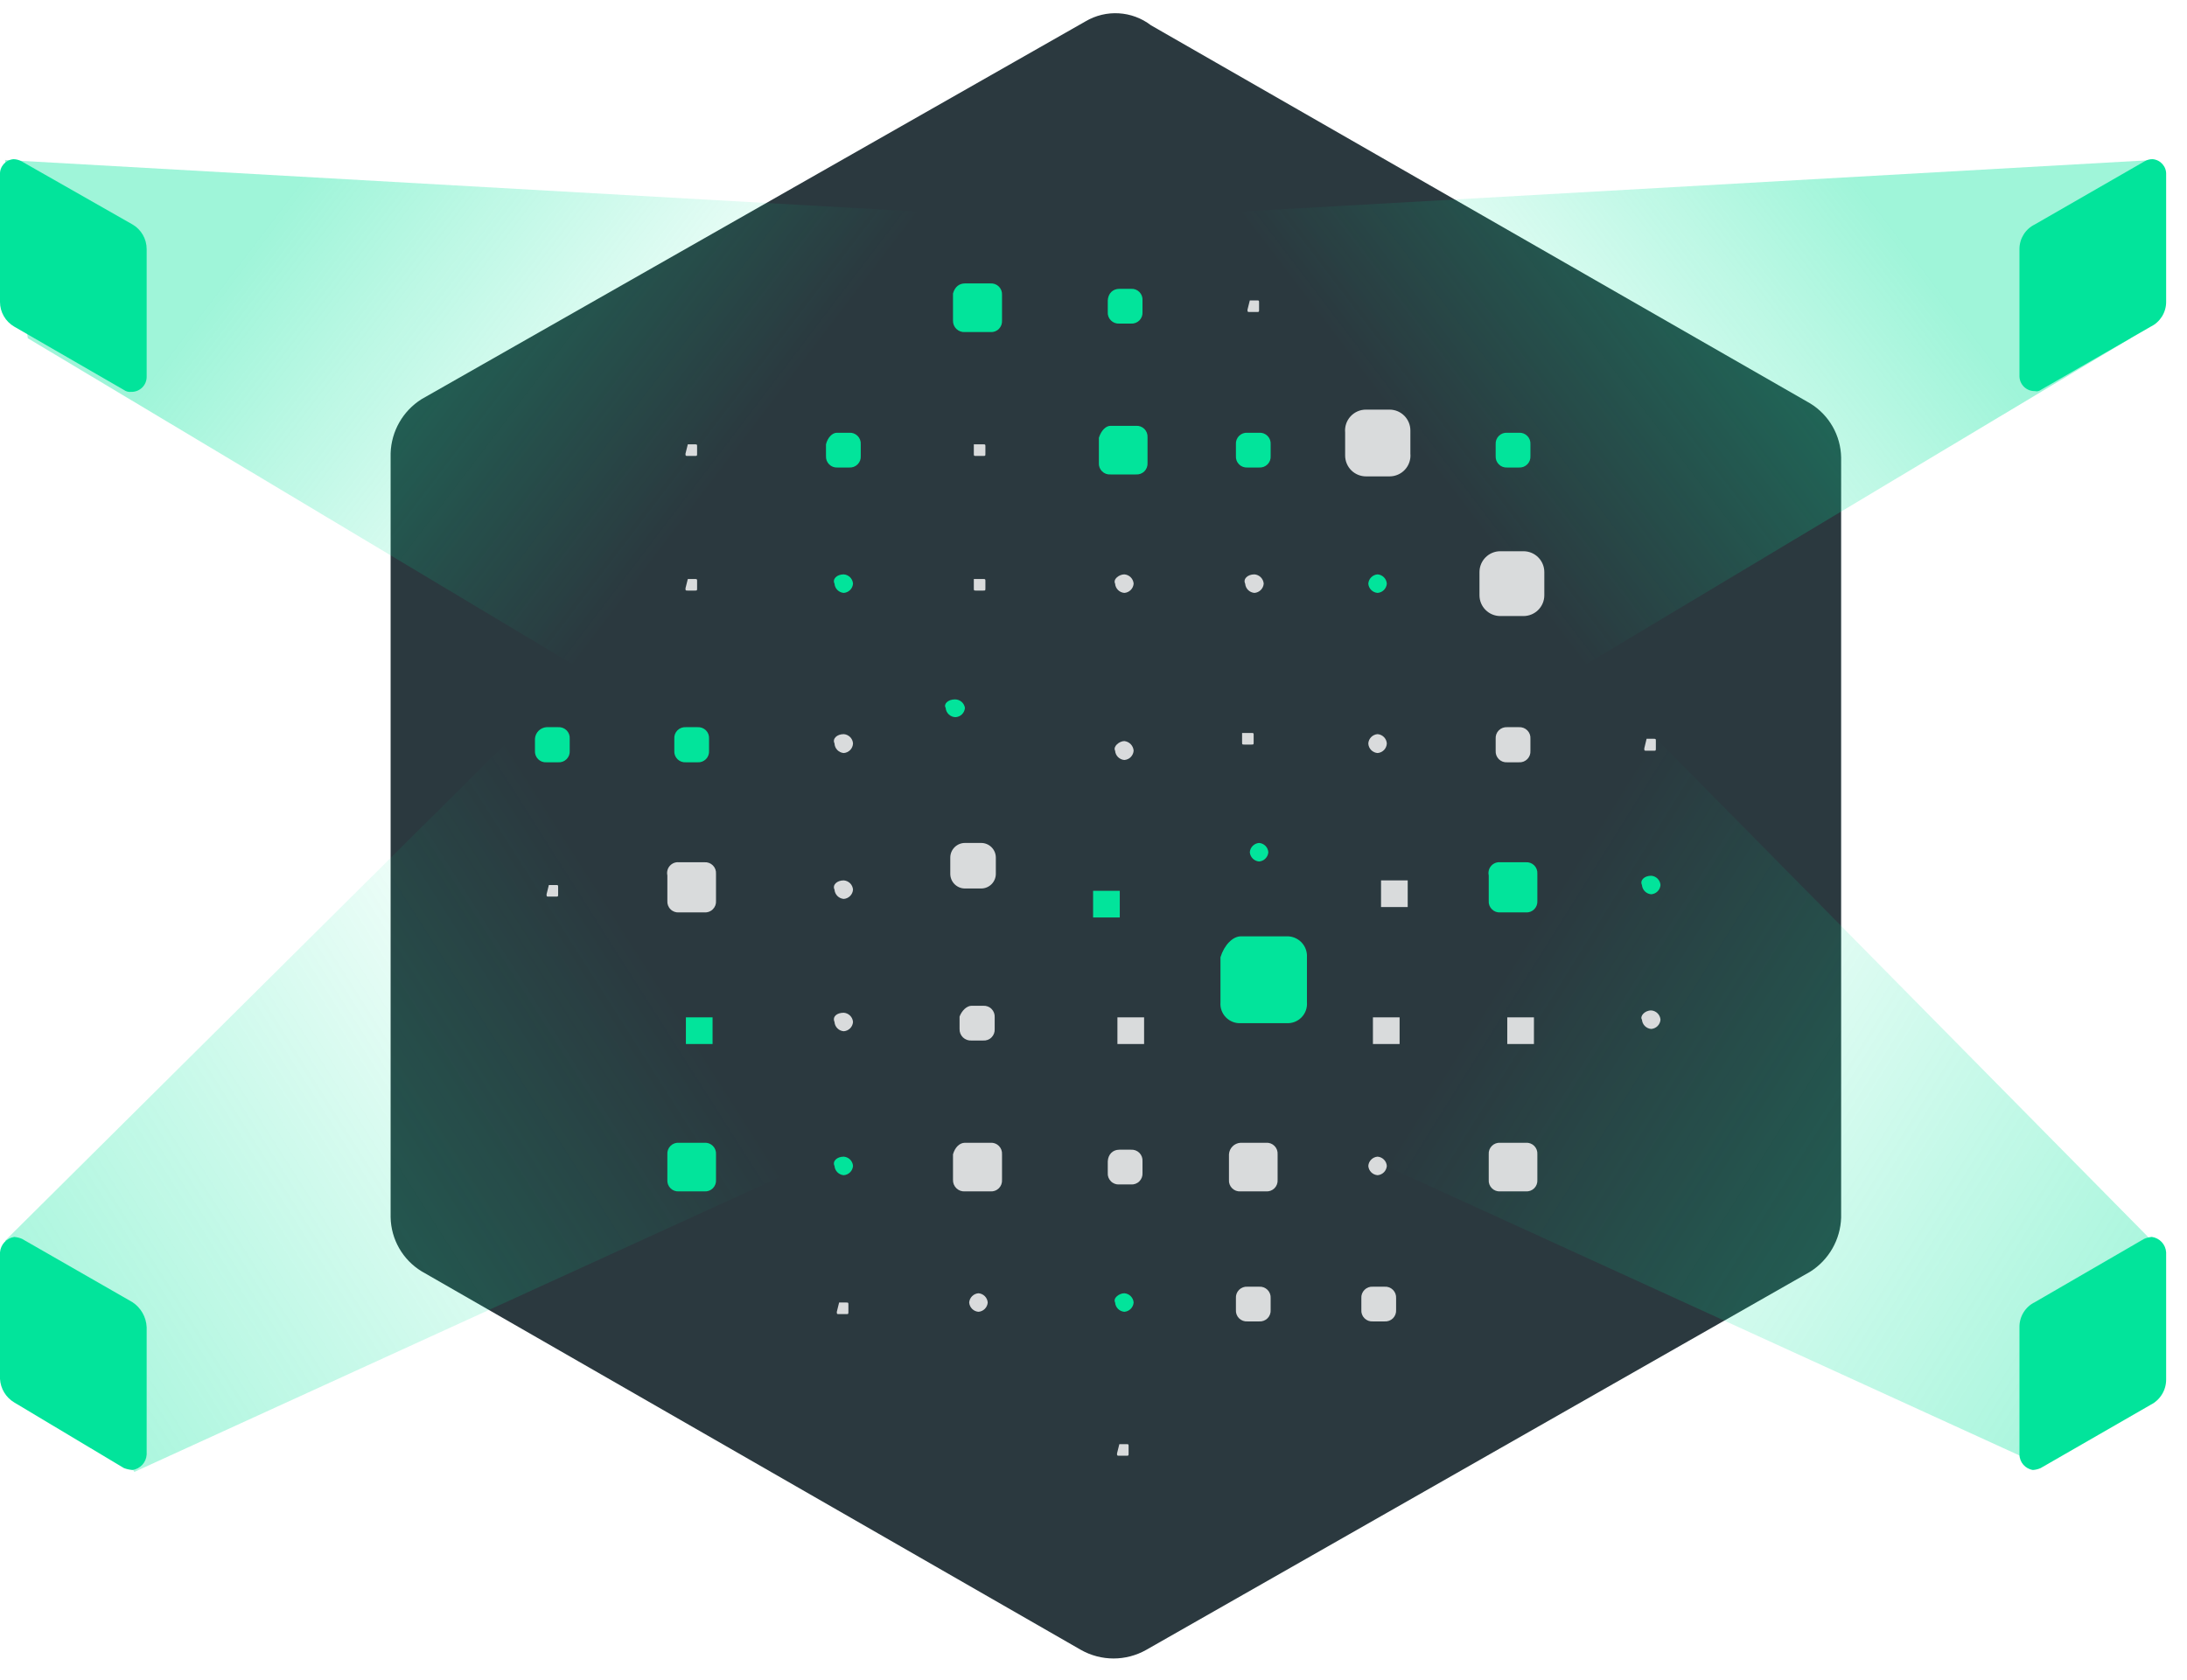 <?xml version="1.0" encoding="UTF-8"?>
<svg width="82px" height="63px" viewBox="0 0 82 63" version="1.1" xmlns="http://www.w3.org/2000/svg" xmlns:xlink="http://www.w3.org/1999/xlink">
    <!-- Generator: Sketch 63.1 (92452) - https://sketch.com -->
    <title>多元的工作文化</title>
    <desc>Created with Sketch.</desc>
    <defs>
        <linearGradient x1="55.637%" y1="54.201%" x2="108.581%" y2="83.169%" id="linearGradient-1">
            <stop stop-color="#02E49B" stop-opacity="0" offset="0%"></stop>
            <stop stop-color="#02E49B" offset="100%"></stop>
        </linearGradient>
        <linearGradient x1="44.658%" y1="54.122%" x2="-8.033%" y2="82.745%" id="linearGradient-2">
            <stop stop-color="#02E49B" stop-opacity="0" offset="0%"></stop>
            <stop stop-color="#02E49B" offset="100%"></stop>
        </linearGradient>
        <linearGradient x1="79.537%" y1="25.02%" x2="25.687%" y2="49.514%" id="linearGradient-3">
            <stop stop-color="#02E49B" offset="0%"></stop>
            <stop stop-color="#02E49B" stop-opacity="0" offset="100%"></stop>
        </linearGradient>
        <linearGradient x1="20.432%" y1="25%" x2="74.303%" y2="49.514%" id="linearGradient-4">
            <stop stop-color="#02E49B" offset="0%"></stop>
            <stop stop-color="#02E49B" stop-opacity="0" offset="100%"></stop>
        </linearGradient>
    </defs>
    <g id="Career" stroke="none" stroke-width="1" fill="none" fill-rule="evenodd">
        <g id="DT_Deverloper-Cn" transform="translate(-977, -2002)">
            <g id="provide" transform="translate(0, 1580)">
                <g id="多元的工作文化" transform="translate(975, 410.5)">
                    <g id="challenge" opacity="0" fill="#D8D8D8">
                        <rect id="矩形" x="0" y="0" width="86" height="86"></rect>
                    </g>
                    <g id="资源-2career" transform="translate(2, 12)" fill-rule="nonzero">
                        <path d="M40.696,0.304 L15.804,14.472 C15.105,14.914 14.672,15.673 14.646,16.498 L14.646,45.153 C14.661,45.982 15.098,46.745 15.804,47.179 L40.522,61.376 C41.285,61.81 42.219,61.81 42.982,61.376 L67.874,47.194 C68.572,46.752 69.006,45.993 69.032,45.167 L69.032,16.657 C69.017,15.829 68.58,15.065 67.874,14.631 L43.156,0.449 C42.442,-0.098 41.468,-0.155 40.696,0.304 L40.696,0.304 Z" id="路径" fill="#2B393F"></path>
                        <polygon id="路径" fill="url(#linearGradient-1)" opacity="0.38" points="80.754 46.108 44.487 9.349 29.147 32.808 76.181 54.299"></polygon>
                        <polygon id="路径" fill="url(#linearGradient-2)" opacity="0.38" points="0.188 46.036 36.73 9.74 52.071 33.214 5.036 54.705"></polygon>
                        <polygon id="路径" fill="url(#linearGradient-3)" opacity="0.38" points="79.886 12.186 80.754 5.499 43.908 7.583 53.909 27.743"></polygon>
                        <polygon id="路径" fill="url(#linearGradient-4)" opacity="0.38" points="1.042 12.186 0.188 5.499 37.02 7.583 27.034 27.743"></polygon>
                        <path d="M76.514,54.56 L80.639,52.186 C80.993,52.007 81.217,51.643 81.218,51.246 L81.218,46.47 C81.2,46.174 80.976,45.932 80.682,45.891 C80.582,45.9 80.485,45.924 80.393,45.963 L76.297,48.337 C75.938,48.511 75.712,48.878 75.718,49.278 L75.718,54.053 C75.722,54.344 75.937,54.59 76.225,54.632 C76.325,54.625 76.423,54.601 76.514,54.56 Z" id="路径" fill="#02E49B"></path>
                        <path d="M4.646,54.56 L0.535,52.1 C0.221,51.913 0.021,51.582 3.21345562e-16,51.217 L3.21345562e-16,46.47 C0.023,46.176 0.245,45.937 0.535,45.891 C0.635,45.9 0.733,45.924 0.825,45.963 L4.964,48.337 C5.283,48.546 5.483,48.896 5.499,49.278 L5.499,54.053 C5.482,54.349 5.258,54.591 4.964,54.632 C4.855,54.623 4.748,54.599 4.646,54.56 L4.646,54.56 Z" id="路径" fill="#02E49B"></path>
                        <path d="M76.514,14.125 L80.639,11.751 C80.993,11.579 81.218,11.219 81.218,10.825 L81.218,6.049 C81.234,5.751 81.009,5.494 80.711,5.47 L80.711,5.47 C80.61,5.468 80.51,5.493 80.422,5.543 L76.297,7.916 C75.942,8.088 75.717,8.448 75.718,8.842 L75.718,13.618 C75.722,13.768 75.785,13.91 75.894,14.013 C76.002,14.116 76.147,14.172 76.297,14.168 C76.372,14.189 76.453,14.173 76.514,14.125 L76.514,14.125 Z" id="路径" fill="#02E49B"></path>
                        <path d="M4.646,14.125 L0.535,11.751 C0.205,11.56 0,11.207 1.95806912e-16,10.825 L1.95806912e-16,6.049 C-0.017,5.751 0.208,5.494 0.507,5.47 L0.507,5.47 C0.607,5.472 0.706,5.497 0.796,5.543 L4.964,7.916 C5.295,8.107 5.499,8.46 5.499,8.842 L5.499,13.618 C5.503,13.773 5.444,13.923 5.334,14.032 C5.225,14.141 5.075,14.201 4.921,14.197 C4.823,14.208 4.725,14.183 4.646,14.125 L4.646,14.125 Z" id="路径" fill="#02E49B"></path>
                        <path d="M31.636,27.034 L31.636,27.034 C31.822,27.048 31.97,27.195 31.983,27.381 L31.983,27.381 C31.977,27.573 31.827,27.728 31.636,27.743 L31.636,27.743 C31.445,27.728 31.296,27.573 31.289,27.381 L31.289,27.381 C31.202,27.208 31.376,27.034 31.636,27.034 Z" id="路径" fill="#D9DBDC"></path>
                        <path d="M31.636,32.519 L31.636,32.519 C31.822,32.533 31.97,32.68 31.983,32.866 L31.983,32.866 C31.97,33.052 31.822,33.2 31.636,33.214 L31.636,33.214 C31.45,33.2 31.303,33.052 31.289,32.866 L31.289,32.866 C31.202,32.693 31.376,32.519 31.636,32.519 Z" id="路径" fill="#D9DBDC"></path>
                        <path d="M41.636,15.471 L42.591,15.471 C42.709,15.462 42.825,15.505 42.908,15.588 C42.991,15.672 43.034,15.787 43.026,15.905 L43.026,16.86 C43.034,16.978 42.991,17.093 42.908,17.177 C42.825,17.26 42.709,17.303 42.591,17.294 L41.636,17.294 C41.519,17.303 41.403,17.26 41.32,17.177 C41.236,17.093 41.193,16.978 41.202,16.86 L41.202,15.919 C41.289,15.644 41.463,15.471 41.636,15.471 Z" id="路径" fill="#02E49B"></path>
                        <path d="M46.528,34.617 L48.236,34.617 C48.444,34.609 48.646,34.689 48.793,34.838 C48.939,34.987 49.015,35.191 49.003,35.399 L49.003,37.092 C49.02,37.302 48.945,37.508 48.798,37.658 C48.651,37.808 48.445,37.887 48.236,37.874 L46.528,37.874 C46.318,37.887 46.113,37.808 45.966,37.658 C45.818,37.508 45.744,37.302 45.761,37.092 L45.761,35.399 C45.906,34.936 46.224,34.617 46.528,34.617 Z" id="路径" fill="#02E49B"></path>
                        <path d="M56.253,20.174 L57.121,20.174 C57.329,20.174 57.527,20.256 57.674,20.403 C57.821,20.55 57.903,20.748 57.903,20.956 L57.903,21.824 C57.903,22.256 57.553,22.605 57.121,22.605 L56.253,22.605 C55.822,22.605 55.472,22.256 55.472,21.824 L55.472,20.956 C55.472,20.524 55.822,20.174 56.253,20.174 L56.253,20.174 Z" id="路径" fill="#D9DBDC"></path>
                        <path d="M51.217,14.863 L52.1,14.863 C52.531,14.863 52.881,15.213 52.881,15.644 L52.881,16.513 C52.902,16.732 52.828,16.95 52.679,17.113 C52.531,17.275 52.32,17.367 52.1,17.367 L51.231,17.367 C51.022,17.37 50.819,17.29 50.669,17.143 C50.52,16.996 50.435,16.795 50.435,16.585 L50.435,15.717 C50.415,15.497 50.488,15.279 50.637,15.117 C50.786,14.954 50.996,14.862 51.217,14.863 L51.217,14.863 Z" id="路径" fill="#D9DBDC"></path>
                        <path d="M36.18,31.115 L36.788,31.115 C37.092,31.115 37.338,31.361 37.338,31.665 L37.338,32.273 C37.338,32.577 37.092,32.823 36.788,32.823 L36.18,32.823 C35.877,32.823 35.63,32.577 35.63,32.273 L35.63,31.665 C35.63,31.361 35.877,31.115 36.18,31.115 L36.18,31.115 Z" id="路径" fill="#D9DBDC"></path>
                        <path d="M36.18,10.13 L37.135,10.13 C37.253,10.122 37.369,10.165 37.452,10.248 C37.535,10.331 37.578,10.447 37.57,10.565 L37.57,11.52 C37.578,11.637 37.535,11.753 37.452,11.836 C37.369,11.92 37.253,11.963 37.135,11.954 L36.18,11.954 C36.061,11.962 35.945,11.92 35.859,11.837 C35.774,11.754 35.727,11.639 35.732,11.52 L35.732,10.507 C35.804,10.246 35.978,10.13 36.18,10.13 Z" id="路径" fill="#02E49B"></path>
                        <path d="M46.774,15.731 L47.208,15.731 C47.326,15.722 47.441,15.765 47.525,15.849 C47.608,15.932 47.651,16.048 47.642,16.165 L47.642,16.6 C47.651,16.717 47.608,16.833 47.525,16.916 C47.441,17 47.326,17.042 47.208,17.034 L46.774,17.034 C46.656,17.042 46.541,17 46.457,16.916 C46.374,16.833 46.331,16.717 46.34,16.6 L46.34,16.165 C46.331,16.048 46.374,15.932 46.457,15.849 C46.541,15.765 46.656,15.722 46.774,15.731 L46.774,15.731 Z" id="路径" fill="#02E49B"></path>
                        <path d="M41.969,10.333 L42.403,10.333 C42.521,10.324 42.637,10.367 42.72,10.451 C42.803,10.534 42.846,10.65 42.837,10.767 L42.837,11.201 C42.846,11.319 42.803,11.435 42.72,11.518 C42.637,11.601 42.521,11.644 42.403,11.636 L41.969,11.636 C41.852,11.644 41.736,11.601 41.653,11.518 C41.569,11.435 41.526,11.319 41.535,11.201 L41.535,10.767 C41.549,10.507 41.723,10.333 41.969,10.333 Z" id="路径" fill="#02E49B"></path>
                        <path d="M31.376,15.731 L31.839,15.731 C31.956,15.722 32.072,15.765 32.155,15.849 C32.239,15.932 32.282,16.048 32.273,16.165 L32.273,16.6 C32.282,16.717 32.239,16.833 32.155,16.916 C32.072,17 31.956,17.042 31.839,17.034 L31.404,17.034 C31.287,17.042 31.171,17 31.088,16.916 C31.005,16.833 30.962,16.717 30.97,16.6 L30.97,16.165 C31.028,15.919 31.202,15.731 31.376,15.731 Z" id="路径" fill="#02E49B"></path>
                        <path d="M56.514,15.731 L56.948,15.731 C57.065,15.722 57.181,15.765 57.264,15.849 C57.348,15.932 57.391,16.048 57.382,16.165 L57.382,16.6 C57.391,16.717 57.348,16.833 57.264,16.916 C57.181,17 57.065,17.042 56.948,17.034 L56.514,17.034 C56.396,17.042 56.28,17 56.197,16.916 C56.114,16.833 56.071,16.717 56.079,16.6 L56.079,16.165 C56.071,16.048 56.114,15.932 56.197,15.849 C56.28,15.765 56.396,15.722 56.514,15.731 L56.514,15.731 Z" id="路径" fill="#02E49B"></path>
                        <path d="M31.636,21.042 L31.636,21.042 C31.822,21.056 31.97,21.204 31.983,21.39 L31.983,21.39 C31.97,21.576 31.822,21.723 31.636,21.737 L31.636,21.737 C31.45,21.723 31.303,21.576 31.289,21.39 L31.289,21.39 C31.202,21.216 31.376,21.042 31.636,21.042 Z" id="路径" fill="#02E49B"></path>
                        <rect id="矩形" fill="#02E49B" x="25.717" y="37.656" width="1" height="1"></rect>
                        <rect id="矩形" fill="#02E49B" x="40.985" y="32.91" width="1" height="1"></rect>
                        <path d="M51.651,21.042 L51.651,21.042 C51.837,21.056 51.984,21.204 51.998,21.39 L51.998,21.39 C51.984,21.576 51.837,21.723 51.651,21.737 L51.651,21.737 C51.465,21.723 51.317,21.576 51.304,21.39 L51.304,21.39 C51.317,21.204 51.465,21.056 51.651,21.042 L51.651,21.042 Z" id="路径" fill="#02E49B"></path>
                        <path d="M47.208,31.115 L47.208,31.115 C47.394,31.129 47.542,31.277 47.555,31.462 L47.555,31.462 C47.542,31.648 47.394,31.796 47.208,31.81 L47.208,31.81 C47.022,31.796 46.875,31.648 46.861,31.462 L46.861,31.462 C46.875,31.277 47.022,31.129 47.208,31.115 L47.208,31.115 Z" id="路径" fill="#02E49B"></path>
                        <path d="M51.651,42.881 L51.651,42.881 C51.837,42.895 51.984,43.042 51.998,43.228 L51.998,43.228 C51.984,43.414 51.837,43.562 51.651,43.576 L51.651,43.576 C51.465,43.562 51.317,43.414 51.304,43.228 L51.304,43.228 C51.317,43.042 51.465,42.895 51.651,42.881 L51.651,42.881 Z" id="路径" fill="#D9DBDC"></path>
                        <path d="M42.157,21.042 L42.157,21.042 C42.343,21.056 42.491,21.204 42.505,21.39 L42.505,21.39 C42.491,21.576 42.343,21.723 42.157,21.737 L42.157,21.737 C41.971,21.723 41.824,21.576 41.81,21.39 L41.81,21.39 C41.723,21.216 41.969,21.042 42.157,21.042 Z" id="路径" fill="#D9DBDC"></path>
                        <path d="M42.157,27.294 L42.157,27.294 C42.345,27.315 42.492,27.467 42.505,27.656 L42.505,27.656 C42.491,27.842 42.343,27.99 42.157,28.004 L42.157,28.004 C41.971,27.99 41.824,27.842 41.81,27.656 L41.81,27.656 C41.723,27.497 41.969,27.294 42.157,27.294 Z" id="路径" fill="#D9DBDC"></path>
                        <path d="M47.034,21.042 L47.034,21.042 C47.22,21.056 47.368,21.204 47.382,21.39 L47.382,21.39 C47.368,21.576 47.22,21.723 47.034,21.737 L47.034,21.737 C46.849,21.723 46.701,21.576 46.687,21.39 L46.687,21.39 C46.6,21.216 46.774,21.042 47.034,21.042 Z" id="路径" fill="#D9DBDC"></path>
                        <path d="M51.651,27.034 L51.651,27.034 C51.837,27.048 51.984,27.195 51.998,27.381 L51.998,27.381 C51.992,27.573 51.842,27.728 51.651,27.743 L51.651,27.743 C51.46,27.728 51.31,27.573 51.304,27.381 L51.304,27.381 C51.317,27.195 51.465,27.048 51.651,27.034 Z" id="路径" fill="#D9DBDC"></path>
                        <path d="M36.513,21.216 L36.86,21.216 C36.947,21.216 36.947,21.216 36.947,21.303 L36.947,21.563 C36.947,21.65 36.947,21.65 36.86,21.65 L36.6,21.65 C36.513,21.65 36.513,21.65 36.513,21.563 L36.513,21.216 Z" id="路径" fill="#D9DBDC"></path>
                        <path d="M46.571,26.99 L46.919,26.99 C47.005,26.99 47.005,26.99 47.005,27.077 L47.005,27.338 C47.005,27.425 47.005,27.425 46.919,27.425 L46.658,27.425 C46.571,27.425 46.571,27.425 46.571,27.338 L46.571,26.99 Z" id="路径" fill="#D9DBDC"></path>
                        <path d="M36.513,16.165 L36.86,16.165 C36.947,16.165 36.947,16.165 36.947,16.252 L36.947,16.513 C36.947,16.6 36.947,16.6 36.86,16.6 L36.6,16.6 C36.513,16.6 36.513,16.6 36.513,16.513 L36.513,16.165 Z" id="路径" fill="#D9DBDC"></path>
                        <path d="M25.804,16.165 L26.05,16.165 C26.137,16.165 26.137,16.165 26.137,16.252 L26.137,16.513 C26.137,16.6 26.137,16.6 26.05,16.6 L25.789,16.6 C25.702,16.6 25.702,16.6 25.702,16.513 L25.789,16.165 L25.804,16.165 Z" id="路径" fill="#D9DBDC"></path>
                        <path d="M25.804,21.216 L26.05,21.216 C26.137,21.216 26.137,21.216 26.137,21.303 L26.137,21.563 C26.137,21.65 26.137,21.65 26.05,21.65 L25.789,21.65 C25.702,21.65 25.702,21.65 25.702,21.563 L25.789,21.216 L25.804,21.216 Z" id="路径" fill="#D9DBDC"></path>
                        <path d="M20.579,32.693 L20.84,32.693 C20.927,32.693 20.927,32.693 20.927,32.779 L20.927,33.04 C20.927,33.127 20.927,33.127 20.84,33.127 L20.579,33.127 C20.493,33.127 20.493,33.127 20.493,33.04 L20.579,32.693 Z" id="路径" fill="#D9DBDC"></path>
                        <path d="M25.717,26.773 L26.151,26.773 C26.269,26.765 26.384,26.808 26.468,26.891 C26.551,26.974 26.594,27.09 26.585,27.208 L26.585,27.656 C26.594,27.774 26.551,27.889 26.468,27.973 C26.384,28.056 26.269,28.099 26.151,28.09 L25.717,28.09 C25.599,28.099 25.484,28.056 25.4,27.973 C25.317,27.889 25.274,27.774 25.283,27.656 L25.283,27.208 C25.274,27.09 25.317,26.974 25.4,26.891 C25.484,26.808 25.599,26.765 25.717,26.773 Z" id="路径" fill="#02E49B"></path>
                        <path d="M41.969,42.62 L42.403,42.62 C42.521,42.612 42.637,42.655 42.72,42.738 C42.803,42.821 42.846,42.937 42.837,43.055 L42.837,43.489 C42.846,43.606 42.803,43.722 42.72,43.805 C42.637,43.889 42.521,43.932 42.403,43.923 L41.969,43.923 C41.852,43.932 41.736,43.889 41.653,43.805 C41.569,43.722 41.526,43.606 41.535,43.489 L41.535,43.055 C41.549,42.794 41.723,42.62 41.969,42.62 Z" id="路径" fill="#D9DBDC"></path>
                        <path d="M36.426,37.222 L36.86,37.222 C36.978,37.214 37.094,37.256 37.177,37.34 C37.26,37.423 37.303,37.539 37.295,37.656 L37.295,38.091 C37.303,38.208 37.26,38.324 37.177,38.407 C37.094,38.491 36.978,38.534 36.86,38.525 L36.426,38.525 C36.308,38.533 36.191,38.491 36.105,38.408 C36.02,38.325 35.973,38.21 35.978,38.091 L35.978,37.628 C36.065,37.396 36.253,37.222 36.426,37.222 Z" id="路径" fill="#D9DBDC"></path>
                        <path d="M20.493,26.773 L20.927,26.773 C21.044,26.765 21.16,26.808 21.243,26.891 C21.327,26.974 21.37,27.09 21.361,27.208 L21.361,27.656 C21.37,27.774 21.327,27.889 21.243,27.973 C21.16,28.056 21.044,28.099 20.927,28.09 L20.493,28.09 C20.375,28.099 20.259,28.056 20.176,27.973 C20.093,27.889 20.05,27.774 20.058,27.656 L20.058,27.208 C20.073,26.974 20.259,26.788 20.493,26.773 Z" id="路径" fill="#02E49B"></path>
                        <path d="M25.456,31.839 L26.412,31.839 C26.529,31.83 26.645,31.873 26.728,31.956 C26.812,32.04 26.855,32.155 26.846,32.273 L26.846,33.286 C26.855,33.403 26.812,33.519 26.728,33.602 C26.645,33.686 26.529,33.729 26.412,33.72 L25.456,33.72 C25.339,33.729 25.223,33.686 25.14,33.602 C25.056,33.519 25.014,33.403 25.022,33.286 L25.022,32.331 C24.994,32.204 25.028,32.071 25.114,31.974 C25.2,31.877 25.327,31.826 25.456,31.839 L25.456,31.839 Z" id="路径" fill="#D9DBDC"></path>
                        <path d="M31.636,37.483 L31.636,37.483 C31.822,37.497 31.97,37.644 31.983,37.83 L31.983,37.83 C31.97,38.016 31.822,38.164 31.636,38.177 L31.636,38.177 C31.45,38.164 31.303,38.016 31.289,37.83 L31.289,37.83 C31.202,37.628 31.376,37.483 31.636,37.483 Z" id="路径" fill="#D9DBDC"></path>
                        <path d="M31.636,42.881 L31.636,42.881 C31.822,42.895 31.97,43.042 31.983,43.228 L31.983,43.228 C31.97,43.414 31.822,43.562 31.636,43.576 L31.636,43.576 C31.45,43.562 31.303,43.414 31.289,43.228 L31.289,43.228 C31.202,43.055 31.376,42.881 31.636,42.881 Z" id="路径" fill="#02E49B"></path>
                        <path d="M25.456,42.36 L26.412,42.36 C26.529,42.351 26.645,42.394 26.728,42.477 C26.812,42.561 26.855,42.676 26.846,42.794 L26.846,43.749 C26.855,43.867 26.812,43.982 26.728,44.066 C26.645,44.149 26.529,44.192 26.412,44.183 L25.456,44.183 C25.339,44.192 25.223,44.149 25.14,44.066 C25.056,43.982 25.014,43.867 25.022,43.749 L25.022,42.794 C25.014,42.676 25.056,42.561 25.14,42.477 C25.223,42.394 25.339,42.351 25.456,42.36 Z" id="路径" fill="#02E49B"></path>
                        <rect id="矩形" fill="#D9DBDC" x="56.514" y="37.656" width="1" height="1"></rect>
                        <rect id="矩形" fill="#D9DBDC" x="51.781" y="32.519" width="1" height="1"></rect>
                        <rect id="矩形" fill="#D9DBDC" x="51.477" y="37.656" width="1" height="1"></rect>
                        <rect id="矩形" fill="#D9DBDC" x="41.897" y="37.656" width="1" height="1"></rect>
                        <path d="M56.514,26.773 L56.948,26.773 C57.065,26.765 57.181,26.808 57.264,26.891 C57.348,26.974 57.391,27.09 57.382,27.208 L57.382,27.656 C57.391,27.774 57.348,27.889 57.264,27.973 C57.181,28.056 57.065,28.099 56.948,28.09 L56.514,28.09 C56.396,28.099 56.28,28.056 56.197,27.973 C56.114,27.889 56.071,27.774 56.079,27.656 L56.079,27.208 C56.071,27.09 56.114,26.974 56.197,26.891 C56.28,26.808 56.396,26.765 56.514,26.773 Z" id="路径" fill="#D9DBDC"></path>
                        <path d="M56.253,31.839 L57.208,31.839 C57.326,31.83 57.441,31.873 57.525,31.956 C57.608,32.04 57.651,32.155 57.642,32.273 L57.642,33.286 C57.651,33.403 57.608,33.519 57.525,33.602 C57.441,33.686 57.326,33.729 57.208,33.72 L56.253,33.72 C56.136,33.729 56.02,33.686 55.937,33.602 C55.853,33.519 55.81,33.403 55.819,33.286 L55.819,32.331 C55.791,32.204 55.825,32.071 55.911,31.974 C55.996,31.877 56.124,31.826 56.253,31.839 L56.253,31.839 Z" id="路径" fill="#02E49B"></path>
                        <path d="M56.253,42.36 L57.208,42.36 C57.326,42.351 57.441,42.394 57.525,42.477 C57.608,42.561 57.651,42.676 57.642,42.794 L57.642,43.749 C57.651,43.867 57.608,43.982 57.525,44.066 C57.441,44.149 57.326,44.192 57.208,44.183 L56.253,44.183 C56.136,44.192 56.02,44.149 55.937,44.066 C55.853,43.982 55.81,43.867 55.819,43.749 L55.819,42.794 C55.81,42.676 55.853,42.561 55.937,42.477 C56.02,42.394 56.136,42.351 56.253,42.36 Z" id="路径" fill="#D9DBDC"></path>
                        <path d="M36.18,42.36 L37.135,42.36 C37.253,42.351 37.369,42.394 37.452,42.477 C37.535,42.561 37.578,42.676 37.57,42.794 L37.57,43.749 C37.578,43.867 37.535,43.982 37.452,44.066 C37.369,44.149 37.253,44.192 37.135,44.183 L36.18,44.183 C36.061,44.192 35.945,44.149 35.859,44.066 C35.774,43.983 35.727,43.868 35.732,43.749 L35.732,42.794 C35.804,42.534 35.978,42.36 36.18,42.36 Z" id="路径" fill="#D9DBDC"></path>
                        <path d="M46.513,42.36 L47.469,42.36 C47.586,42.351 47.702,42.394 47.785,42.477 C47.869,42.561 47.911,42.676 47.903,42.794 L47.903,43.749 C47.911,43.867 47.869,43.982 47.785,44.066 C47.702,44.149 47.586,44.192 47.469,44.183 L46.513,44.183 C46.396,44.192 46.28,44.149 46.197,44.066 C46.113,43.982 46.07,43.867 46.079,43.749 L46.079,42.794 C46.093,42.56 46.28,42.374 46.513,42.36 L46.513,42.36 Z" id="路径" fill="#D9DBDC"></path>
                        <path d="M36.687,48.004 L36.687,48.004 C36.873,48.018 37.02,48.166 37.034,48.351 L37.034,48.351 C37.02,48.537 36.873,48.685 36.687,48.699 L36.687,48.699 C36.501,48.685 36.353,48.537 36.339,48.351 L36.339,48.351 C36.353,48.166 36.501,48.018 36.687,48.004 Z" id="路径" fill="#D9DBDC"></path>
                        <path d="M42.157,48.004 L42.157,48.004 C42.343,48.018 42.491,48.166 42.505,48.351 L42.505,48.351 C42.491,48.537 42.343,48.685 42.157,48.699 L42.157,48.699 C41.971,48.685 41.824,48.537 41.81,48.351 L41.81,48.351 C41.723,48.178 41.969,48.004 42.157,48.004 Z" id="路径" fill="#02E49B"></path>
                        <path d="M31.462,48.351 L31.723,48.351 C31.81,48.351 31.81,48.351 31.81,48.438 L31.81,48.699 C31.81,48.786 31.81,48.786 31.723,48.786 L31.462,48.786 C31.376,48.786 31.376,48.786 31.376,48.699 L31.462,48.351 Z" id="路径" fill="#D9DBDC"></path>
                        <path d="M41.969,53.663 L42.23,53.663 C42.316,53.663 42.316,53.663 42.316,53.749 L42.316,54.01 C42.316,54.097 42.316,54.097 42.23,54.097 L41.969,54.097 C41.882,54.097 41.882,54.097 41.882,54.01 L41.969,53.663 Z" id="路径" fill="#D9DBDC"></path>
                        <path d="M46.774,47.758 L47.208,47.758 C47.326,47.749 47.441,47.792 47.525,47.876 C47.608,47.959 47.651,48.075 47.642,48.192 L47.642,48.626 C47.651,48.744 47.608,48.86 47.525,48.943 C47.441,49.026 47.326,49.069 47.208,49.06 L46.774,49.06 C46.656,49.069 46.541,49.026 46.457,48.943 C46.374,48.86 46.331,48.744 46.34,48.626 L46.34,48.192 C46.331,48.075 46.374,47.959 46.457,47.876 C46.541,47.792 46.656,47.749 46.774,47.758 Z" id="路径" fill="#D9DBDC"></path>
                        <path d="M51.477,47.758 L51.911,47.758 C52.029,47.749 52.145,47.792 52.228,47.876 C52.311,47.959 52.354,48.075 52.346,48.192 L52.346,48.626 C52.354,48.744 52.311,48.86 52.228,48.943 C52.145,49.026 52.029,49.069 51.911,49.06 L51.477,49.06 C51.36,49.069 51.244,49.026 51.161,48.943 C51.077,48.86 51.034,48.744 51.043,48.626 L51.043,48.192 C51.034,48.075 51.077,47.959 51.161,47.876 C51.244,47.792 51.36,47.749 51.477,47.758 Z" id="路径" fill="#D9DBDC"></path>
                        <path d="M61.738,27.208 L61.999,27.208 C62.085,27.208 62.085,27.208 62.085,27.294 L62.085,27.569 C62.085,27.656 62.085,27.656 61.999,27.656 L61.738,27.656 C61.651,27.656 61.651,27.656 61.651,27.569 L61.738,27.208 Z" id="路径" fill="#D9DBDC"></path>
                        <path d="M46.861,10.767 L47.121,10.767 C47.208,10.767 47.208,10.767 47.208,10.854 L47.208,11.115 C47.208,11.201 47.208,11.201 47.121,11.201 L46.861,11.201 C46.774,11.201 46.774,11.201 46.774,11.115 L46.861,10.767 L46.861,10.767 Z" id="路径" fill="#D9DBDC"></path>
                        <path d="M61.912,32.345 L61.912,32.345 C62.098,32.359 62.245,32.507 62.259,32.693 L62.259,32.693 C62.245,32.878 62.098,33.026 61.912,33.04 L61.912,33.04 C61.726,33.026 61.578,32.878 61.564,32.693 L61.564,32.693 C61.478,32.519 61.651,32.345 61.912,32.345 Z" id="路径" fill="#02E49B"></path>
                        <path d="M35.804,25.731 L35.804,25.731 C35.991,25.729 36.152,25.865 36.18,26.05 L36.18,26.05 C36.166,26.236 36.019,26.383 35.833,26.397 L35.833,26.397 C35.636,26.398 35.472,26.246 35.457,26.05 L35.457,26.05 C35.37,25.905 35.544,25.731 35.804,25.731 Z" id="路径" fill="#02E49B"></path>
                        <path d="M61.912,37.396 L61.912,37.396 C62.098,37.41 62.245,37.557 62.259,37.743 L62.259,37.743 C62.245,37.929 62.098,38.077 61.912,38.091 L61.912,38.091 C61.726,38.077 61.578,37.929 61.564,37.743 L61.564,37.743 C61.478,37.628 61.651,37.396 61.912,37.396 Z" id="路径" fill="#D9DBDC"></path>
                    </g>
                </g>
            </g>
        </g>
    </g>
</svg>